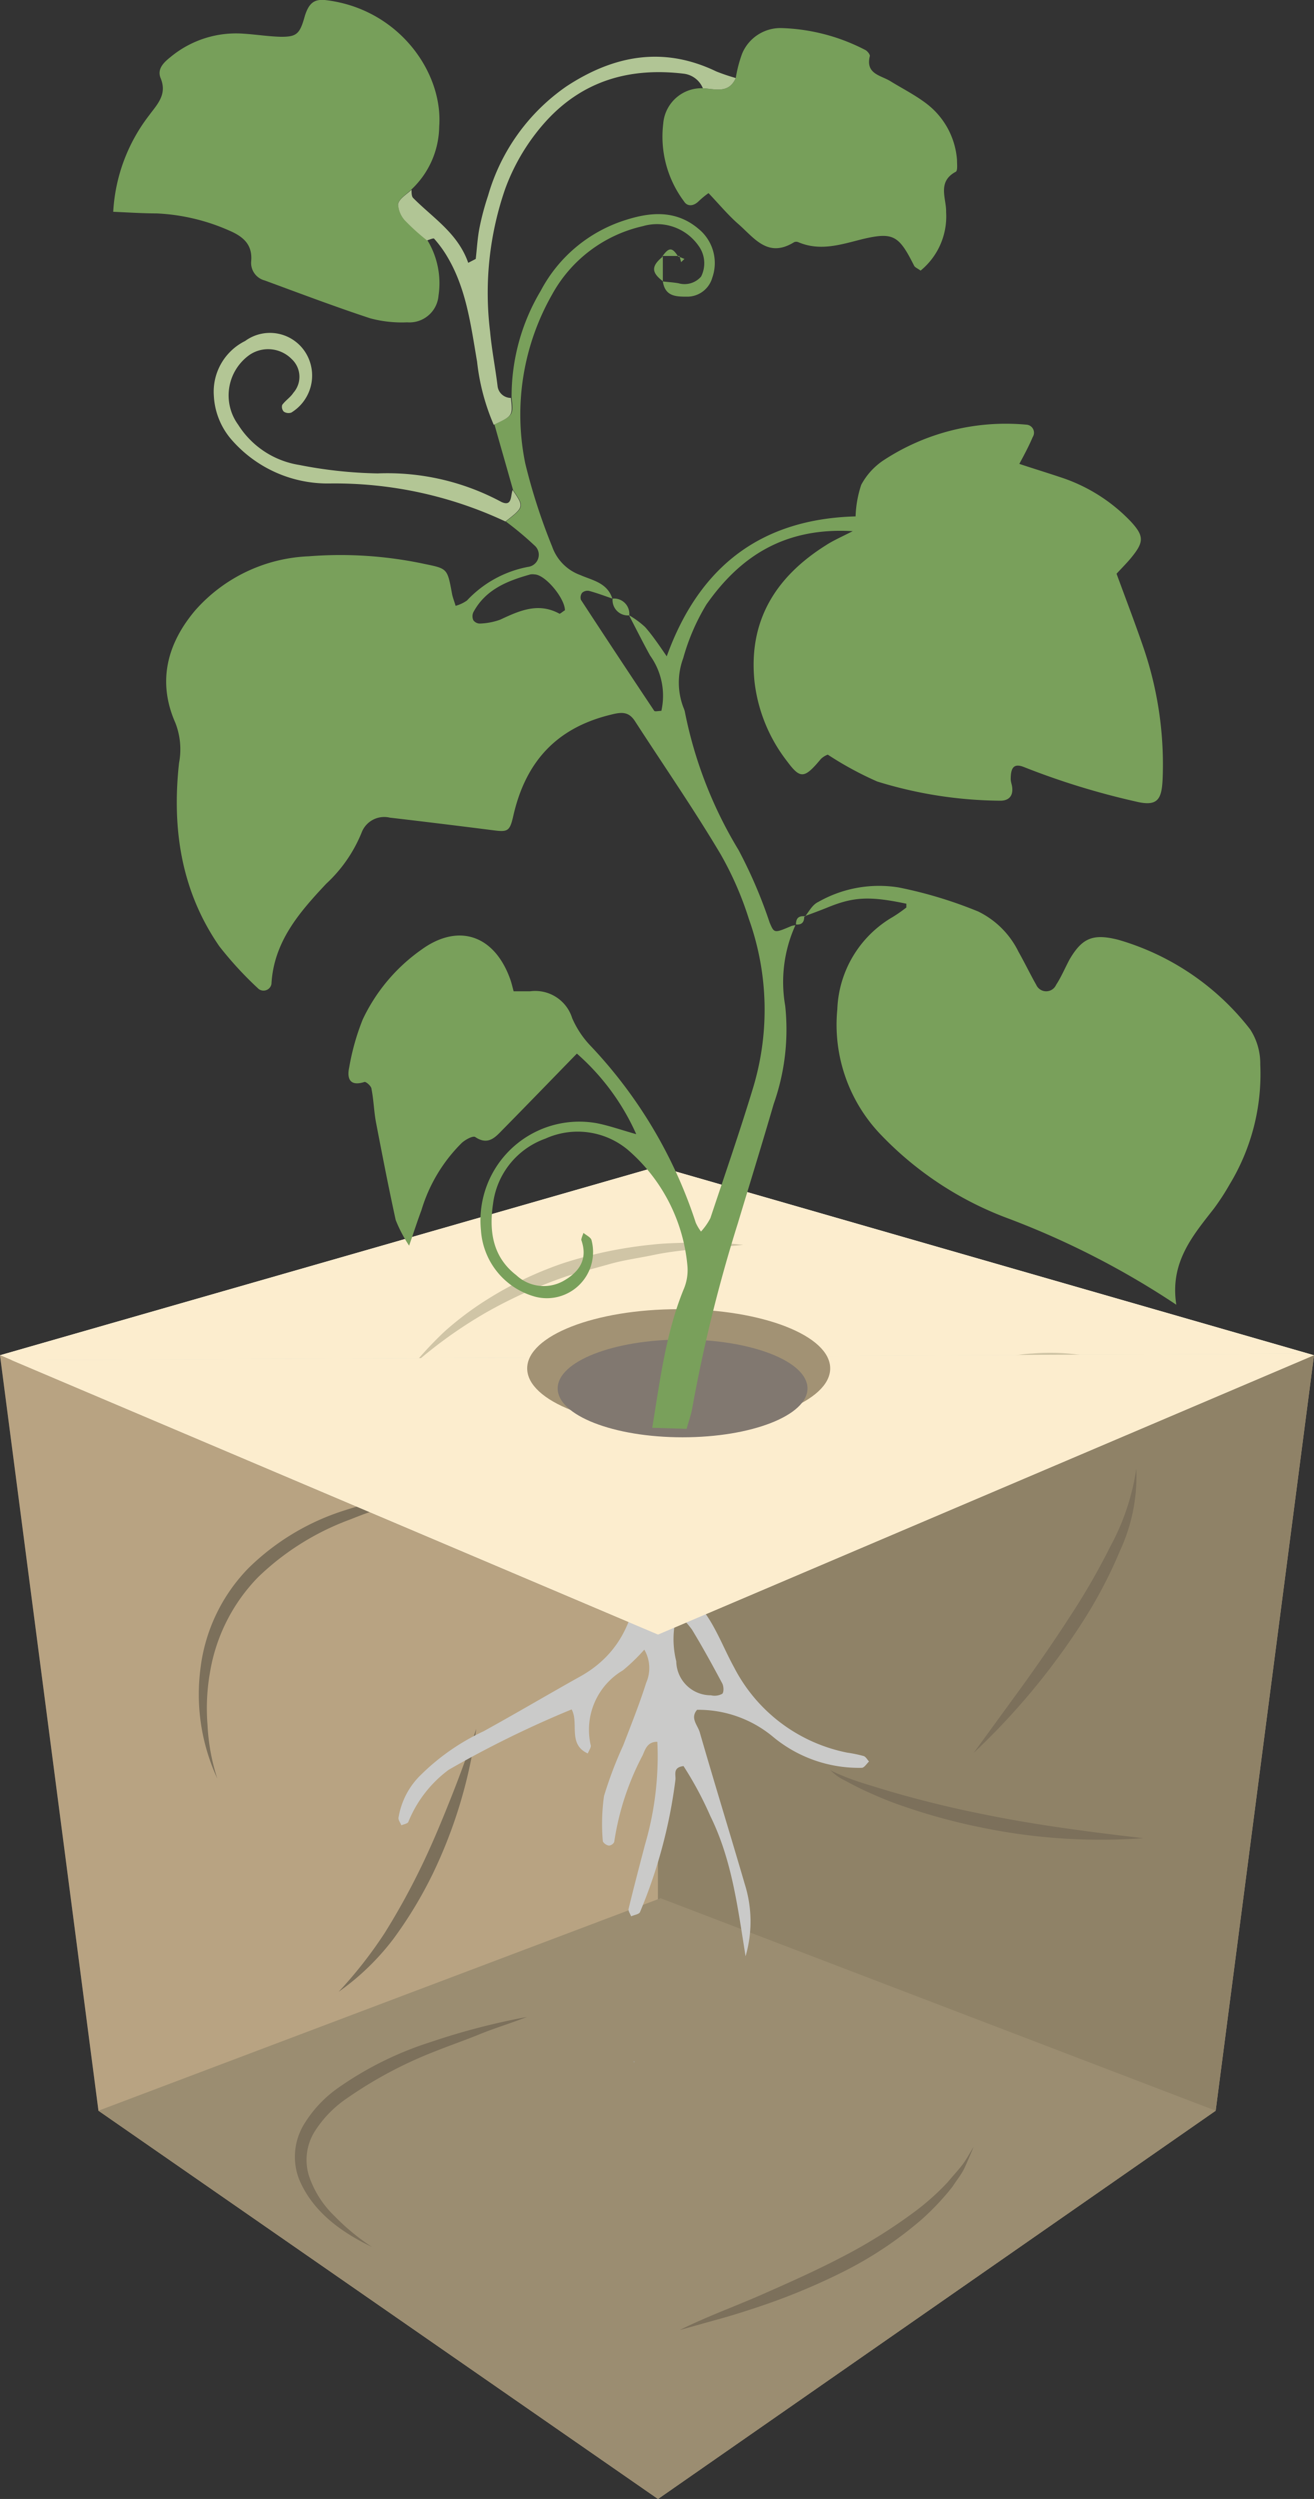 <?xml version="1.0" encoding="UTF-8"?>
<svg xmlns="http://www.w3.org/2000/svg" viewBox="0 0 97.83 186.07">
  <rect x="0" y="0" width="97.83" height="186.07" fill="#333333" stroke="none"/>
  <defs>
    <style>.cls-1{fill:#a29274;}.cls-2{fill:#e3e0c9;}.cls-3{fill:#fcedce;}.cls-4{fill:#bda885;}.cls-5{fill:#d0c5a6;}.cls-6{fill:#8f8267;}.cls-7{fill:#ab967a;opacity:0.25;}.cls-8{fill:#9b8d71;}.cls-9{fill:#7c705b;}.cls-10{fill:#a5a5a5;}.cls-11{fill:#cacac9;}.cls-12{fill:#817870;}.cls-13{fill:#79a05b;}.cls-14{fill:#779f5a;}.cls-15{fill:#b1c595;}.cls-16{fill:#b3c695;}</style>
  </defs>
  <g id="Слой_2" data-name="Слой 2">
    <g id="Слой_1-2" data-name="Слой 1">
      <polygon class="cls-1" points="48.99 121.71 97.83 100.91 90.51 157.16 48.99 186.07 48.99 121.71"></polygon>
      <polygon class="cls-2" points="48.99 86.85 97.83 100.91 48.99 121.71 0 100.91 48.99 86.85"></polygon>
      <polygon class="cls-3" points="48.99 86.85 0 100.91 0.86 101.28 97.38 100.78 48.99 86.85"></polygon>
      <polygon class="cls-4" points="7.33 157.16 0 100.91 48.99 121.71 48.99 186.07 7.33 157.16"></polygon>
      <path class="cls-5" d="M30.79,101.6a28.15,28.15,0,0,1,2.31-2.46,23.64,23.64,0,0,1,2.7-2.08,26.91,26.91,0,0,1,6.12-3,31.69,31.69,0,0,1,6.66-1.39c1.13-.13,2.26-.11,3.39-.18s2.25.1,3.37.2c-1.12.13-2.24.17-3.35.29s-2.22.23-3.31.46-2.18.37-3.25.67-2.13.58-3.19.9a35.43,35.43,0,0,0-6,2.69A33.51,33.51,0,0,0,30.79,101.6Z"></path>
      <path class="cls-5" d="M22.44,103.58a6.14,6.14,0,0,0,1.93.39c.67.06,1.33.07,2,.07a33.05,33.05,0,0,0,4-.34c2.64-.38,5.24-1,7.91-1.64a22.83,22.83,0,0,1-7.77,2.62,17.38,17.38,0,0,1-4.14.13,11.73,11.73,0,0,1-2.05-.36c-.34-.1-.67-.22-1-.35A2.07,2.07,0,0,1,22.44,103.58Z"></path>
      <path class="cls-5" d="M56.15,115.57a36.18,36.18,0,0,1,4.62-5.84,35.4,35.4,0,0,1,5.68-4.89,25.92,25.92,0,0,1,6.72-3.35c.6-.18,1.23-.29,1.84-.44a9.59,9.59,0,0,1,1.86-.27,16,16,0,0,1,3.73.13,21.48,21.48,0,0,0-7.18,1.31A32.22,32.22,0,0,0,67,105.67a50.08,50.08,0,0,0-5.7,4.6c-.92.82-1.79,1.69-2.64,2.58S57,114.64,56.15,115.57Z"></path>
      <polygon class="cls-6" points="48.99 121.71 97.83 100.91 90.51 157.16 48.99 186.07 48.99 121.71"></polygon>
      <polygon class="cls-7" points="7.33 157.16 0 100.91 48.99 121.71 48.99 186.07 7.33 157.16"></polygon>
      <polygon class="cls-8" points="48.99 186.07 7.33 157.16 49.18 141.34 90.51 157.16 48.99 186.07"></polygon>
      <path class="cls-9" d="M16.18,132.43a14.93,14.93,0,0,1-1.26-8.15,12.89,12.89,0,0,1,3.61-7.55,17.9,17.9,0,0,1,7.19-4.29A30.68,30.68,0,0,1,33.87,111l-2,.42c-.67.15-1.33.34-2,.5s-1.31.38-2,.57-1.28.45-1.91.69a19.55,19.55,0,0,0-6.74,4.25,13.24,13.24,0,0,0-3.57,7,15.45,15.45,0,0,0-.2,4A15.29,15.29,0,0,0,16.18,132.43Z"></path>
      <path class="cls-9" d="M61.7,131.66c.13.2.41.28.62.39l.7.29c.47.18.94.34,1.42.49,1,.31,1.92.59,2.89.86,1.93.53,3.88,1,5.85,1.39,3.93.81,7.91,1.32,11.94,1.79A43.85,43.85,0,0,1,73,136.06a44.65,44.65,0,0,1-5.89-1.62c-1-.34-1.9-.73-2.83-1.16-.46-.22-.91-.45-1.36-.7A3.53,3.53,0,0,1,61.7,131.66Z"></path>
      <path class="cls-9" d="M35.46,128.72a35.82,35.82,0,0,1-3.24,10.8,31.27,31.27,0,0,1-2.94,4.86,18.5,18.5,0,0,1-4.07,3.93,32.39,32.39,0,0,0,3.43-4.38,52,52,0,0,0,2.68-4.85c.81-1.66,1.52-3.37,2.21-5.1S34.86,130.5,35.46,128.72Z"></path>
      <path class="cls-9" d="M50.61,173.49c2-1,4.07-1.74,6.07-2.62s4-1.77,5.94-2.78a39.2,39.2,0,0,0,5.52-3.44,18.31,18.31,0,0,0,2.41-2.16c.35-.42.72-.82,1.06-1.25s.58-.92.88-1.39c-.21.51-.42,1-.66,1.53s-.6.94-.9,1.42a19,19,0,0,1-2.3,2.45A28.38,28.38,0,0,1,63.08,169a47.61,47.61,0,0,1-6.12,2.6c-1.05.36-2.1.7-3.16,1Z"></path>
      <path class="cls-9" d="M27.7,167.31c-2.21-1.06-4.43-2.59-5.45-5.09a4.66,4.66,0,0,1,.32-3.94,9.05,9.05,0,0,1,2.65-2.85A25.27,25.27,0,0,1,32,152.07a51.94,51.94,0,0,1,7.23-1.89c-1.16.46-2.35.81-3.5,1.28s-2.32.87-3.46,1.33a31.2,31.2,0,0,0-6.43,3.44,8.41,8.41,0,0,0-2.43,2.51A4,4,0,0,0,23,162a7.41,7.41,0,0,0,1.9,3A16.49,16.49,0,0,0,27.7,167.31Z"></path>
      <path class="cls-9" d="M72.49,130.52l3.64-5c1.2-1.67,2.37-3.36,3.48-5.08a50.89,50.89,0,0,0,3.06-5.3,17.36,17.36,0,0,0,1.93-5.79,13.19,13.19,0,0,1-1.21,6.11A34.33,34.33,0,0,1,80.45,121,51.71,51.71,0,0,1,72.49,130.52Z"></path>
      <polygon class="cls-10" points="47.2 153.58 47.25 153.49 47.17 153.49 47.2 153.58"></polygon>
      <path class="cls-11" d="M47.68,113.05l2.56.08a6.46,6.46,0,0,1,0,1.24,5.38,5.38,0,0,0,1.64,5c1.25,1.29,1.89,3.18,2.79,4.81a12.13,12.13,0,0,0,8.41,6.32,10,10,0,0,1,1.21.25c.17.05.28.27.41.41-.18.17-.36.47-.54.47a10,10,0,0,1-6.62-2.32,8.68,8.68,0,0,0-5.64-2c-.54.62.05,1.15.2,1.68,1.09,3.78,2.25,7.53,3.35,11.3a9.26,9.26,0,0,1,.06,5.37c-.58-3.56-1-7.15-2.62-10.43a26.35,26.35,0,0,0-2-3.73c-.81.1-.57.63-.6,1a37.53,37.53,0,0,1-2.64,9.87c-.07.17-.44.21-.66.32-.07-.19-.23-.4-.19-.56.39-1.61.81-3.21,1.23-4.81a23.36,23.36,0,0,0,.91-7.63c-.75,0-.9.57-1.09,1a20.12,20.12,0,0,0-2.12,6.46.49.49,0,0,1-.38.27c-.18,0-.47-.22-.47-.35a14.87,14.87,0,0,1,.09-3.34,29.73,29.73,0,0,1,1.43-3.77c.59-1.54,1.21-3.08,1.71-4.66a2.73,2.73,0,0,0-.14-2.47,14.18,14.18,0,0,1-1.59,1.54,5.14,5.14,0,0,0-2.39,5.62c0,.15-.13.34-.23.57-1.51-.69-.64-2.26-1.2-3.28a77.57,77.57,0,0,0-9.16,4.5,9.07,9.07,0,0,0-3,3.88c-.06.13-.34.17-.52.25-.07-.19-.23-.38-.21-.56a5.7,5.7,0,0,1,1.7-3.23A16.58,16.58,0,0,1,36,128.91c2.36-1.3,4.68-2.67,7.05-4,3.45-1.85,4.43-5,4.57-8.57C47.71,115.27,47.1,114.16,47.68,113.05Zm2.74,7.09a6.76,6.76,0,0,0-.07,3.56,2.57,2.57,0,0,0,2.58,2.53,1.18,1.18,0,0,0,.84-.11c.13-.11.12-.56,0-.78-.72-1.35-1.46-2.7-2.25-4A7.54,7.54,0,0,0,50.42,120.14Z"></path>
      <polygon class="cls-3" points="0.86 101.28 48.99 121.71 97.83 100.91 97.38 100.78 0.86 101.28"></polygon>
      <ellipse class="cls-1" cx="50.53" cy="101.89" rx="11.28" ry="4.41"></ellipse>
      <ellipse class="cls-12" cx="50.82" cy="103.38" rx="9.3" ry="3.64"></ellipse>
      <path class="cls-13" d="M46.85,45.82a6.55,6.55,0,0,1,1.18.87c.53.6,1,1.29,1.61,2.18,2.45-6.79,7.12-10.23,14.06-10.42a8.27,8.27,0,0,1,.42-2.35,5.05,5.05,0,0,1,1.65-1.82,16.59,16.59,0,0,1,10.64-2.66.6.6,0,0,1,.48.92c-.27.63-.59,1.25-1,2,1.14.38,2.13.68,3.08,1a12.63,12.63,0,0,1,5.21,3.28c1,1.08,1,1.53.07,2.67-.32.4-.69.76-1.12,1.23.67,1.83,1.37,3.65,2,5.49a26.87,26.87,0,0,1,1.43,9.79c-.07,1.52-.36,2.08-2,1.68a56.19,56.19,0,0,1-8.31-2.56c-.74-.3-1,0-1,.89,0,.21.09.41.11.61.08.66-.27,1-.88,1a31.64,31.64,0,0,1-9.17-1.43,25.27,25.27,0,0,1-3.68-2,1.44,1.44,0,0,0-.52.33c-1.21,1.45-1.52,1.5-2.49.19a11.87,11.87,0,0,1-2.45-6c-.45-4.52,1.6-7.77,5.32-10.11.49-.32,1-.55,2-1.05C58.4,39.25,55.1,41.44,52.6,45a15.81,15.81,0,0,0-1.73,4,5.21,5.21,0,0,0,0,3.65,2.65,2.65,0,0,1,.11.3,31.63,31.63,0,0,0,4,10.33,35.24,35.24,0,0,1,2.32,5.41c.34.8.33.81,1.62.26a1.45,1.45,0,0,1,.3-.06l0,0a10.24,10.24,0,0,0-.76,6,16.64,16.64,0,0,1-.86,7.32c-.87,3-1.78,5.93-2.67,8.89a112.51,112.51,0,0,0-3.4,13.8c-.09.5-.28,1-.41,1.49l-2.56-.08c.57-3.46,1-7,2.32-10.26a3.63,3.63,0,0,0,.3-1.8,12.93,12.93,0,0,0-4.43-8.63,5.82,5.82,0,0,0-6.14-.84,5.93,5.93,0,0,0-3.9,4.84c-.3,2-.06,3.95,1.73,5.33a3,3,0,0,0,3.47.45c1.18-.66,1.89-1.6,1.37-3.07,0-.14.1-.35.16-.53.21.18.55.33.6.54a3.44,3.44,0,0,1-4.16,4.22,5.5,5.5,0,0,1-4.07-4.93,7.36,7.36,0,0,1,8.61-8c.88.17,1.75.48,2.95.82a17.37,17.37,0,0,0-4.42-6c-1.87,1.92-3.65,3.76-5.45,5.59-.57.57-1.11,1.3-2.12.62-.17-.11-.74.2-1,.44a11.82,11.82,0,0,0-3,5c-.28.75-.53,1.52-.92,2.65a10.32,10.32,0,0,1-1-1.91c-.53-2.42-1-4.85-1.47-7.29-.15-.81-.17-1.65-.33-2.46,0-.21-.41-.56-.52-.53-1.11.36-1.32-.27-1.14-1.09a17.68,17.68,0,0,1,1-3.55,13.27,13.27,0,0,1,4.35-5.19c2.73-2,5.4-1.14,6.6,2.08.11.28.18.58.29,1,.42,0,.82,0,1.23,0a2.88,2.88,0,0,1,3.13,2,7,7,0,0,0,1.31,2,34.82,34.82,0,0,1,7.89,13.23,3.5,3.5,0,0,0,.39.66,4.54,4.54,0,0,0,.7-1c1.08-3.24,2.2-6.47,3.19-9.74a20.08,20.08,0,0,0-.32-12.52,24.6,24.6,0,0,0-2.1-4.82c-2-3.37-4.25-6.62-6.39-9.93-.47-.72-1-.68-1.81-.47-4.11,1-6.37,3.59-7.26,7.6-.25,1.09-.43,1.14-1.49,1q-3.84-.49-7.69-.94A1.8,1.8,0,0,0,26.92,62a10.61,10.61,0,0,1-2.63,3.8c-2,2.13-3.91,4.32-4.08,7.47a.6.6,0,0,1-.95.37,26.68,26.68,0,0,1-2.93-3.18c-2.84-4.11-3.54-8.76-3-13.65a5.41,5.41,0,0,0-.28-3c-1.35-3.07-.6-5.9,1.49-8.37A11.91,11.91,0,0,1,23,41.42a29.91,29.91,0,0,1,8.65.58c1.66.34,1.66.34,2,2.19.05.29.17.57.27.92a2.69,2.69,0,0,0,.85-.4,8.34,8.34,0,0,1,4.54-2.5.91.91,0,0,0,.48-1.6,24.48,24.48,0,0,0-2.13-1.78c1.39-1.09,1.39-1.09.54-2.34-.46-1.63-.93-3.26-1.39-4.89,1.42-.68,1.42-.68,1.28-2a15.31,15.31,0,0,1,2.17-7.95,10.8,10.8,0,0,1,6.23-5.24c1.92-.63,3.85-.8,5.54.65a3.28,3.28,0,0,1,1,3.62,1.94,1.94,0,0,1-1.83,1.41c-.86,0-1.68,0-1.85-1.14l-.06,0c.41.05.82.07,1.22.14a1.63,1.63,0,0,0,1.69-.5A2.2,2.2,0,0,0,52,18.29a3.77,3.77,0,0,0-4.14-1.45,10.29,10.29,0,0,0-6.75,5.08,18.08,18.08,0,0,0-2,12.6,44.13,44.13,0,0,0,2,6.18,3.47,3.47,0,0,0,2.1,2.12c.88.39,2,.56,2.38,1.75h0c-.57-.2-1.14-.41-1.72-.57a.6.6,0,0,0-.53.14.58.58,0,0,0-.09.52q2.71,4.15,5.46,8.27c.05.07.34,0,.53,0a5.13,5.13,0,0,0-.84-4.12c-.55-1-1.05-2-1.57-3Zm-4.79-.38c0-.88-1.45-2.65-2.26-2.67a1.05,1.05,0,0,0-.31,0c-1.72.48-3.34,1.12-4.25,2.82a.72.72,0,0,0,0,.59.6.6,0,0,0,.5.25,4.93,4.93,0,0,0,1.5-.29c1.42-.66,2.82-1.31,4.4-.45C41.68,45.74,41.9,45.53,42.06,45.44Z"></path>
      <path class="cls-13" d="M59.92,68.26c.31-.38.55-.89,1-1.1a9.14,9.14,0,0,1,6-1.08,32.21,32.21,0,0,1,5.91,1.79,6.52,6.52,0,0,1,3,3c.46.81.86,1.65,1.32,2.46a.81.81,0,0,0,1.48,0c.39-.6.67-1.27,1-1.89.94-1.6,1.74-1.94,3.61-1.47a19.15,19.15,0,0,1,9.84,6.68,4.68,4.68,0,0,1,.75,2.62,15.84,15.84,0,0,1-2.27,8.9A17.79,17.79,0,0,1,90.37,90c-1.56,2-3.29,4-2.79,7.15a62.11,62.11,0,0,0-12.45-6.4,25.29,25.29,0,0,1-9.52-6.23,11.82,11.82,0,0,1-3.27-9.37,8.3,8.3,0,0,1,4.14-6.88,10.22,10.22,0,0,0,1-.7s0-.18,0-.28c-2.75-.58-3.93-.52-5.92.3-.57.23-1.14.44-1.71.65Z"></path>
      <path class="cls-14" d="M31.81,17.87A6.16,6.16,0,0,1,32.65,22a2.17,2.17,0,0,1-2.33,2,9.07,9.07,0,0,1-2.76-.3c-2.64-.87-5.25-1.86-7.86-2.82a1.35,1.35,0,0,1-1-1.41c.12-1.28-.62-1.87-1.65-2.31a15,15,0,0,0-5.4-1.27c-1,0-2.05-.07-3.22-.12a12.91,12.91,0,0,1,2.67-7.18c.62-.84,1.36-1.56.86-2.77-.28-.68.23-1.17.72-1.56a7.64,7.64,0,0,1,5.48-1.75c.93.06,1.85.21,2.78.23,1.17,0,1.39-.22,1.77-1.6C23,.27,23.36-.07,24.18,0,29.63.61,33,5.35,32.7,9.42a6.54,6.54,0,0,1-2.06,4.68c-.35.35-.9.66-1,1.07a1.93,1.93,0,0,0,.57,1.28A16.47,16.47,0,0,0,31.81,17.87Z"></path>
      <path class="cls-14" d="M54.78,5.81A9.61,9.61,0,0,1,55.25,4a3.09,3.09,0,0,1,2.92-1.91,14.44,14.44,0,0,1,6.25,1.63c.15.07.37.34.34.46-.33,1.34.82,1.42,1.54,1.87.88.54,1.79,1,2.63,1.63a5.8,5.8,0,0,1,2.32,4.22c0,.3.06.81-.09.89-1.41.75-.69,2-.72,3a5.21,5.21,0,0,1-1.9,4.36c-.21-.16-.41-.23-.48-.36-1.13-2.25-1.54-2.52-3.79-2-1.61.4-3.18.95-4.84.24a.41.41,0,0,0-.3,0c-2,1.24-3-.36-4.23-1.41-.76-.68-1.42-1.48-2.15-2.24A6.45,6.45,0,0,0,52,15c-.36.35-.82.4-1.07,0A8.05,8.05,0,0,1,49.38,9.2a2.86,2.86,0,0,1,2.95-2.63C53.24,6.62,54.25,7,54.78,5.81Z"></path>
      <path class="cls-15" d="M54.78,5.81c-.53,1.19-1.54.81-2.45.76a1.77,1.77,0,0,0-1.4-1.08C46.9,5,43.38,6,40.61,9.07a15.39,15.39,0,0,0-3,5,23.67,23.67,0,0,0-1.12,10.63c.12,1.32.38,2.64.55,4a1,1,0,0,0,1,.93c.14,1.33.14,1.33-1.28,2a16.24,16.24,0,0,1-1.24-4.7c-.47-2.73-.8-5.51-2.3-7.95a8.62,8.62,0,0,0-.9-1.21c-.05-.06-.35.08-.53.13a16.47,16.47,0,0,1-1.58-1.42,1.93,1.93,0,0,1-.57-1.28c.08-.41.63-.72,1-1.07,0,.21,0,.48.11.6,1.48,1.5,3.34,2.63,4.11,4.84l.56-.29c.09-.78.13-1.56.28-2.32a19.73,19.73,0,0,1,.64-2.4,14.87,14.87,0,0,1,5.85-8.14c3.51-2.3,7.2-3,11.14-1.1A14.71,14.71,0,0,0,54.78,5.81Z"></path>
      <path class="cls-16" d="M38.17,36.49c.85,1.25.85,1.25-.54,2.34A29.91,29.91,0,0,0,24.46,36a9.48,9.48,0,0,1-7.15-3.18,5.4,5.4,0,0,1-1.39-3.37,4.21,4.21,0,0,1,2.33-4.06,3.13,3.13,0,0,1,4.58,1,3.23,3.23,0,0,1-1.14,4.33.63.63,0,0,1-.56-.07.52.52,0,0,1-.12-.5c.24-.33.61-.56.83-.9a1.8,1.8,0,0,0-.13-2.52,2.46,2.46,0,0,0-3.11-.32,3.7,3.7,0,0,0-.87,5.21,6.59,6.59,0,0,0,4.55,3,32.81,32.81,0,0,0,5.84.63,17.92,17.92,0,0,1,9.22,2.13C38.16,37.75,38,36.87,38.17,36.49Z"></path>
      <path class="cls-13" d="M49.35,20.94c-.87-.66-.87-1.13,0-1.84l0-.06V21Z"></path>
      <path class="cls-13" d="M45.61,44.57a1.14,1.14,0,0,1,1.24,1.25h0a1.14,1.14,0,0,1-1.24-1.24Z"></path>
      <path class="cls-13" d="M50.59,19.06l-1.3,0,0,.06c.51-.73.76-.73,1.21,0Z"></path>
      <path class="cls-13" d="M50.54,19.11l.42.17-.25.24-.12-.46Z"></path>
      <path class="cls-13" d="M59.88,68.22c0,.45-.18.65-.62.62l0,0c0-.45.18-.65.63-.62Z"></path>
    </g>
  </g>
</svg>
